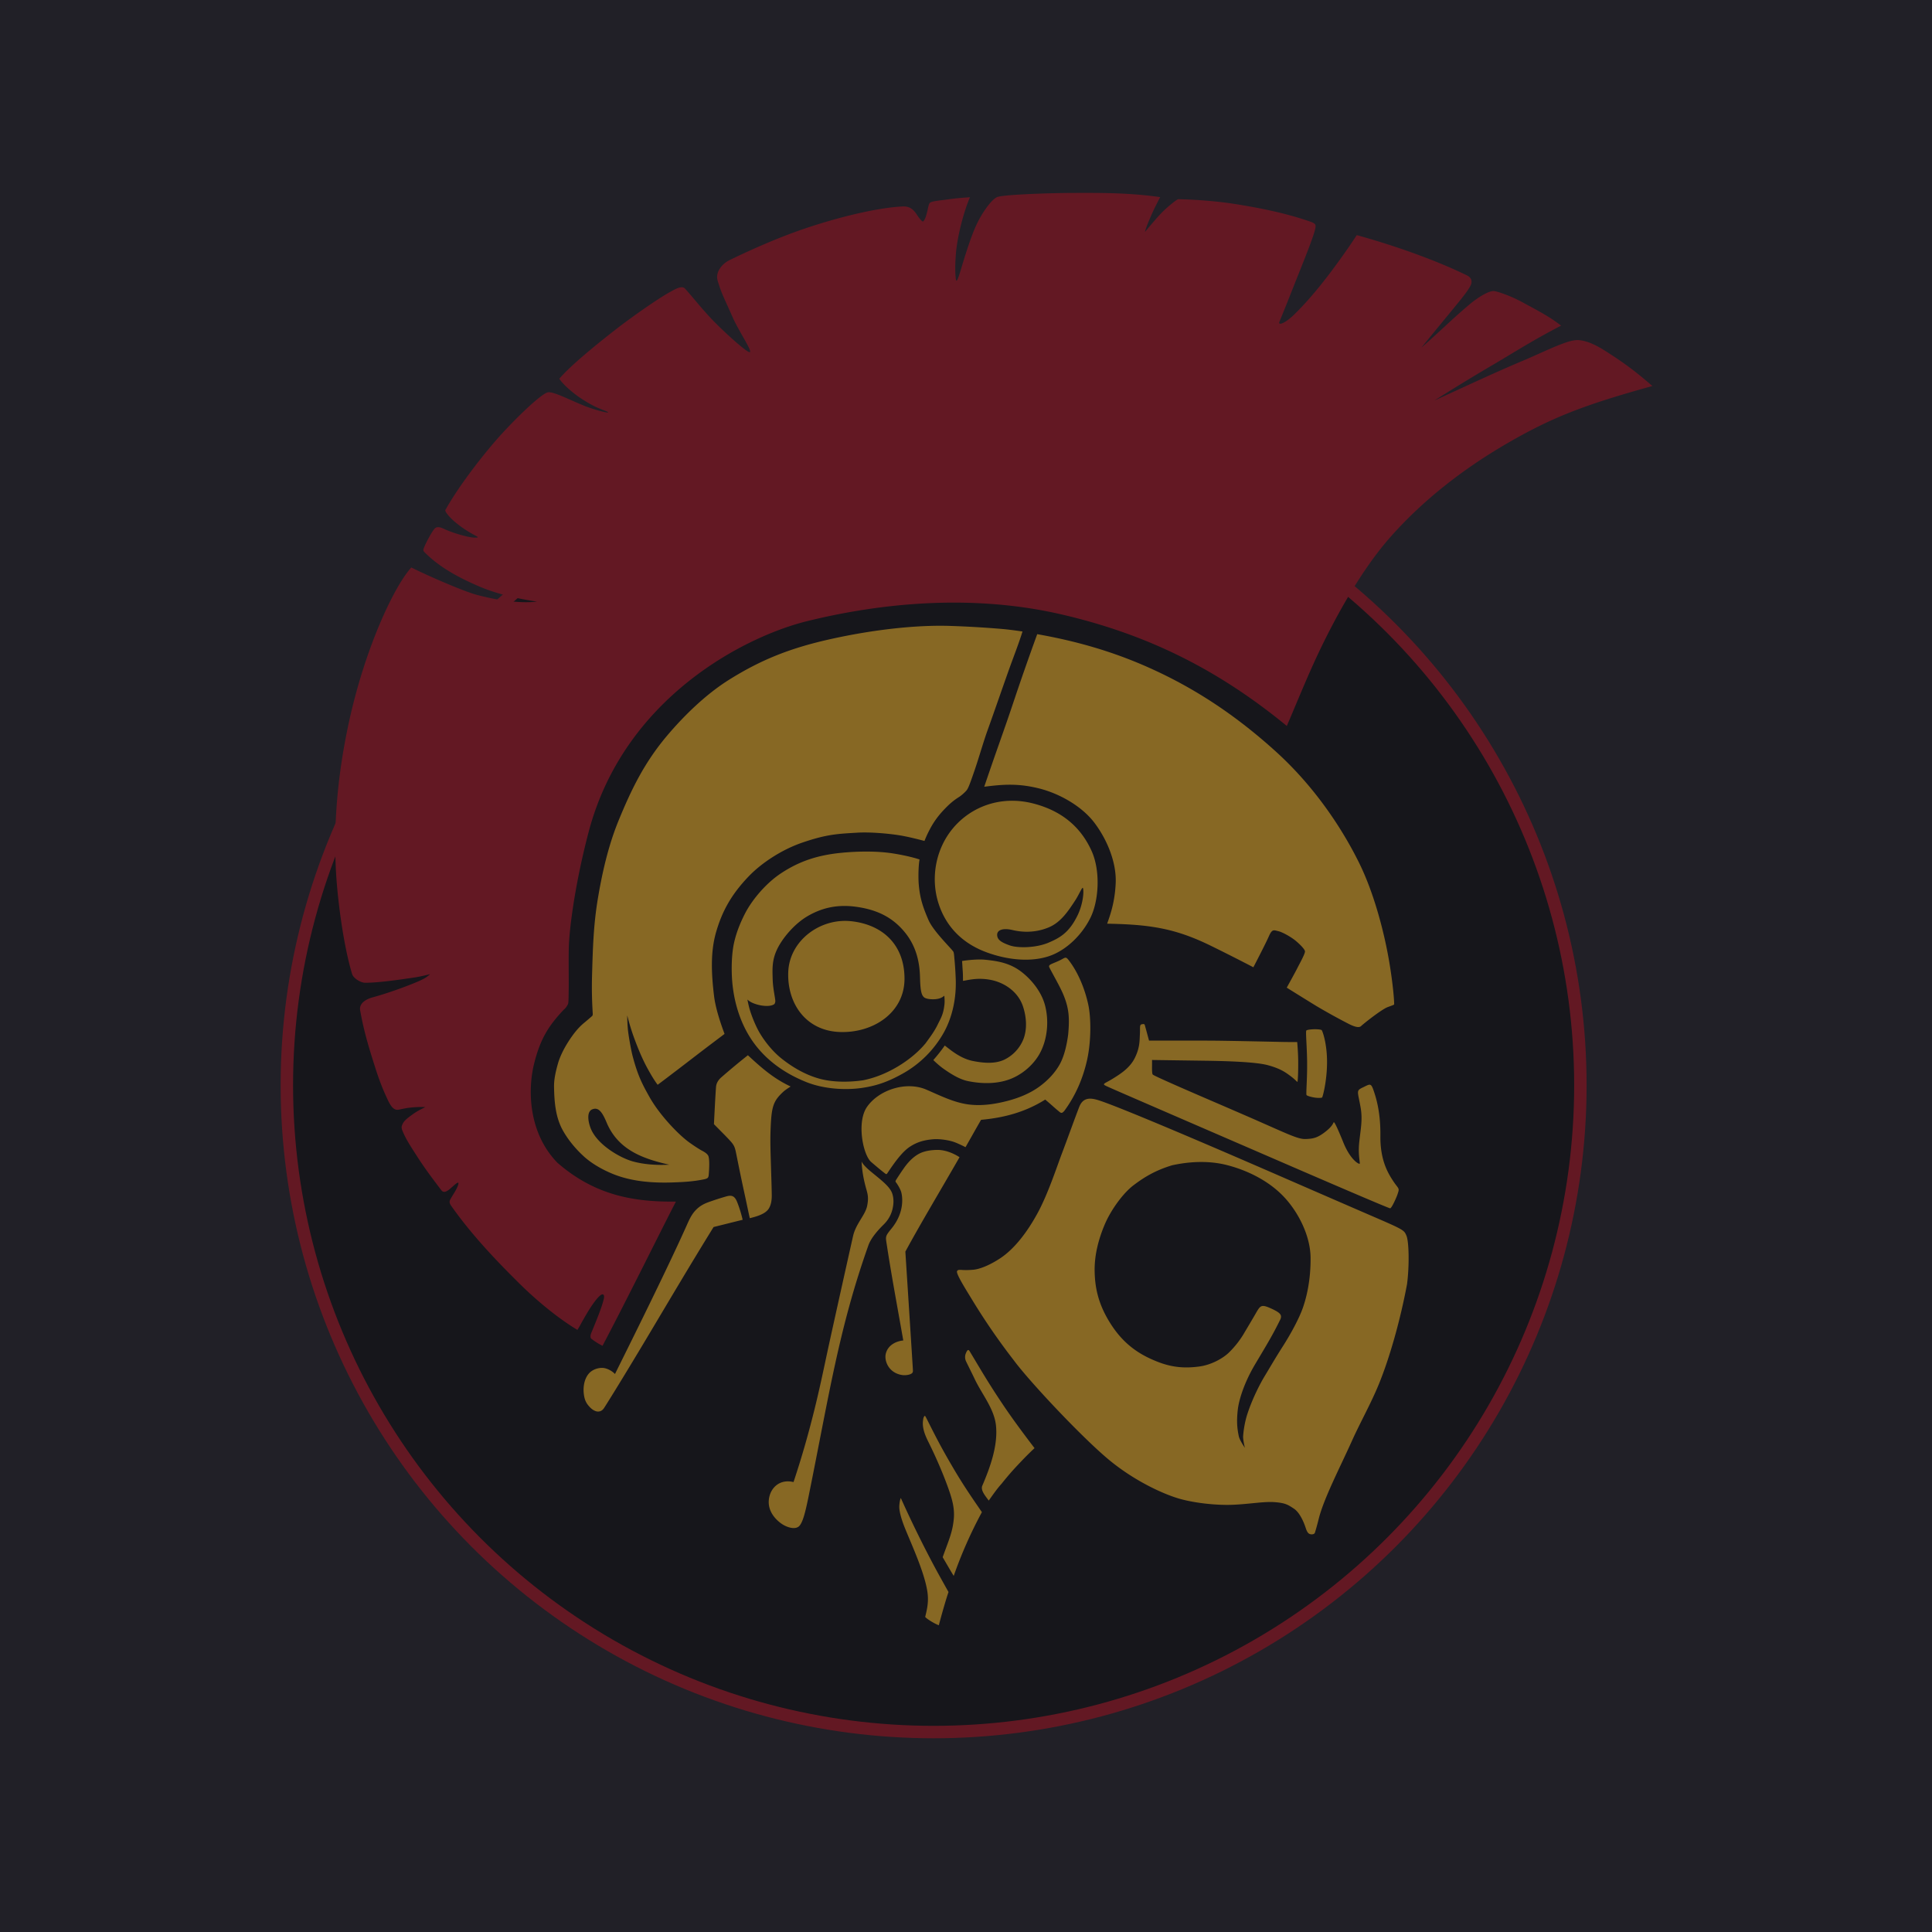 <svg xmlns="http://www.w3.org/2000/svg" width="50" height="50" fill="none"><defs><filter id="a" width="1.005" height="1.004" x="0" y="0" style="color-interpolation-filters:sRGB"><feColorMatrix values="0.361 0.36 0.361 0 0 0.361 0.36 0.361 0 0 0.361 0.36 0.361 0 0 0 0 0 1 0"/></filter></defs><path fill="#212027" d="M0 50h50V0H0z"/><g style="display:inline;opacity:.5;filter:url(#a)" transform="matrix(-.296 0 0 .296 107.148 -38.76)"><circle cx="280.358" cy="225.835" r="56.548" style="display:inline;fill:#0b0b10;fill-opacity:1;stroke:#a5101f;stroke-width:1.087;stroke-linejoin:round;stroke-miterlimit:4;stroke-dasharray:none;stroke-opacity:1;paint-order:fill markers stroke"/><path d="M281.094 272.321c-.118-.533-.32-1.2-.205-2.103.208-1.631 1.31-4.032 1.949-5.595.266-.653.52-1.428.523-1.921 0-.25-.056-.625-.134-.784a99.392 99.392 0 0 1-2.097 4.38c-.885 1.733-1.257 2.377-2.074 3.843.226.653.621 2.034.845 2.903.304-.099.992-.5 1.193-.723zm-1.995-4.425.468-.801c-.578-1.61-.849-2.162-.968-3.304-.097-.93.132-1.74.43-2.592.473-1.359 1.164-2.934 1.78-4.17.302-.604.414-.96.468-1.31.054-.349.005-.6-.015-.73-.011-.076-.076-.235-.12-.246-.045-.012-.065.026-.223.338-.852 1.693-1.26 2.481-2.242 4.159-.871 1.488-1.605 2.558-2.54 3.916a38.52 38.52 0 0 1 2.464 5.575c.016-.019.24-.394.498-.835zm-31.255-3.414c.113-.335.46-1.265 1.016-1.633.506-.335.746-.497 1.678-.567.93-.07 2.099.156 3.577.226 1.48.07 3.37-.143 4.69-.508 1.318-.366 4.067-1.548 6.525-3.675 2.459-2.128 6.694-6.654 8.014-8.44a56.608 56.608 0 0 0 3.562-5.158c.548-.907 1.5-2.388 1.406-2.634-.054-.14-.21-.13-.514-.108a6.745 6.745 0 0 1-.988-.032c-.167-.023-.945-.132-2.224-.96-1.28-.827-2.42-2.327-3.327-4-.908-1.672-1.686-4.063-2.114-5.187-.428-1.124-1.176-3.208-1.52-4.085-.342-.872-1.022-.797-1.753-.557-.388.127-2.504.812-16.468 6.899-2.569 1.12-5.749 2.5-7.066 3.07-3.103 1.34-3.107 1.343-3.323 1.861-.222.531-.257 2.656-.048 4.23.578 3.096 1.5 6.384 2.462 8.739.697 1.706 1.615 3.313 2.37 4.994 1.012 2.25 2.462 5.036 2.895 6.81.098.4.273 1.025.329 1.19.057.17.39.179.537.063.147-.116.22-.346.284-.539zm5.454-7.97a8.795 8.795 0 0 0-.309-1.739c-.454-1.48-1.211-2.914-1.582-3.52-.37-.605-.888-1.513-1.584-2.599-.695-1.086-1.439-2.463-1.757-3.387-.32-.923-.682-2.405-.666-4.349.016-1.943 1.082-4.002 2.324-5.322 1.242-1.32 3.025-2.267 4.914-2.766 1.89-.5 3.725-.248 4.854-.005 1.477.445 2.46 1.046 3.39 1.752.93.705 1.987 2.182 2.51 3.415.524 1.233.908 2.64.888 4.056-.02 1.415-.283 2.957-1.5 4.795-1.218 1.838-2.658 2.641-4.044 3.181-1.385.54-2.524.54-3.59.401-1.066-.138-2.089-.718-2.603-1.219a8.236 8.236 0 0 1-1.256-1.57c-.264-.45-.547-.915-1.014-1.717-.467-.802-.5-.98-1.366-.594-.866.386-1.02.584-.875.956.69 1.412 1.196 2.228 2.205 3.925 1.008 1.696 1.443 3.2 1.531 4.027.088.828.086 1.462-.093 2.29-.072.331-.461.906-.533 1.01.07-.262.167-.758.156-1.021zm40.366 7.65c.5-.35 1.384-1.206 1.03-2.457-.209-.733-.909-1.455-2.087-1.18-1.608-4.818-2.389-8.72-2.904-11.122-.516-2.4-2.053-9.288-2.3-10.379-.245-1.09-1.053-1.811-1.231-2.632-.14-.704-.066-.993.083-1.517.233-.832.367-1.6.4-2.372-.097.194-.234.345-.45.557-.216.212-.483.418-.9.762-.642.528-1.133.964-1.31 1.426-.175.463-.153.997-.022 1.49.09.34.29.819.757 1.277.467.459 1.096 1.153 1.33 1.813 2.59 7.296 3.438 13.123 5.247 22.036.299 1.46.492 2.11.75 2.45.323.43 1.105.198 1.607-.152zm-17.566-3.325c-.643-1.51-1.376-3.46-1.193-5.242.153-1.49 1.228-2.735 1.868-4.09.246-.52.645-1.308.757-1.55a.864.864 0 0 0 .021-.66c-.107-.26-.201-.433-.338-.215-.107.17-.668 1.115-.952 1.586a67.735 67.735 0 0 1-1.901 2.996c-.89 1.335-1.932 2.726-2.825 3.897.659.619 1.004.988 1.422 1.43.467.493.94 1.031 1.459 1.684.418.452.852 1.1 1.123 1.473.278-.394.738-.89.56-1.31zm34.854-8.115c.052-.588-.071-1.257-.46-1.695-.283-.32-.76-.497-1.186-.482-.405.014-.857.283-1.09.535-.215-.457-4.367-8.72-6.303-13.073-.243-.548-.442-.944-.803-1.304-.292-.29-.616-.486-1.055-.645a24.614 24.614 0 0 0-1.529-.496c-.19-.057-.438-.11-.622-.014-.221.115-.328.388-.417.62a11.1 11.1 0 0 0-.433 1.427c.383.094.718.178 1.372.341l1.169.291c2.02 3.264 3.914 6.473 5.528 9.179 2.426 4.069 3.77 6.215 4.036 6.626.148.23.31.316.512.328.257.016.542-.18.695-.334.33-.333.527-.638.586-1.304zm-26.412-3.418c-.201-.822-1.005-1.11-1.53-1.158.581-3.301 1.047-5.754 1.47-8.548.083-.547.09-.588-.446-1.246-1.176-1.443-.94-2.823-.848-3.162.093-.338.396-.786.428-.822.032-.036.077-.096.075-.137a.306.306 0 0 0-.055-.135c-.033-.054-.388-.611-.721-1.077-.232-.323-.684-.89-1.307-1.212-.485-.249-1.084-.314-1.54-.322-1.043-.018-1.973.639-1.973.639 1.68 2.93 3.36 5.718 4.736 8.255l-.335 5.208c-.155 2.413-.287 4.49-.324 5.117-.007.117-.006.199.044.266.134.182.61.246.92.195 1.175-.194 1.554-1.258 1.406-1.86zm11.89-11.85c.087-.36.23-1.088.51-2.367.28-1.278.564-2.706.657-3.168.173-.856.176-.855 1.058-1.765 0 0 .567-.57.91-.921-.054-1.058-.109-2.22-.179-3.21-.022-.323-.139-.566-.41-.834a62.572 62.572 0 0 0-2.38-1.982c-1.28 1.193-2.304 2.061-3.737 2.735 0 0 .449.28.63.447.92.848 1.049 1.322 1.126 3.39.038.999-.003 1.951-.04 3.243-.022.808-.053 1.515-.065 2.423-.006.456.068.887.283 1.204.32.473 1.143.684 1.638.806zm-47.404-4.51c15.336-6.638 15.96-6.907 16.3-7.075.34-.169.022-.205-.645-.62-.666-.415-1.488-.93-1.923-1.823-.436-.894-.402-1.472-.435-2.065-.033-.593.057-.827-.186-.866-.242-.04-.225.018-.269.17a49.01 49.01 0 0 0-.195.714l-.15.551h-5.099c-1.402 0-5.894.101-6.488.114-.595.013-1.366.012-1.366.012s-.08.837-.088 1.642c-.008.806.017 1.576.06 1.827.012.065.154-.154.598-.486.444-.332.89-.661 1.987-.96 1.096-.297 3.714-.367 5.56-.393l4.575-.064s-.005.087 0 .526c.006.44-.008.7-.07.753-.128.11-1.853.88-4.914 2.198a976.77 976.77 0 0 0-3.568 1.544c-3.226 1.408-4.18 1.91-4.854 1.89-.674-.022-1.049-.089-1.757-.641-.708-.553-.674-.827-.737-.827-.063 0-.301.47-.836 1.79-.536 1.32-1.213 1.843-1.41 1.843-.087 0 .153-.694.03-1.876-.124-1.183-.31-1.98-.12-3.053.25-1.417.418-1.456-.186-1.742-.604-.286-.708-.434-.934.217-.226.65-.632 1.908-.61 4.006.022 2.098-.63 3.217-1.122 3.962-.492.744-.58.562-.366 1.183.09.265.502 1.195.638 1.195.135 0 6.263-2.643 8.578-3.645 2.316-1.003 0 0 0 0zm59.296.674c.74-.293 1.8-.82 2.614-1.562.739-.673 1.375-1.452 1.828-2.256.657-1.166.757-2.521.781-3.82.013-.685-.159-1.392-.336-2.026-.177-.635-.527-1.325-.906-1.92s-.825-1.191-1.349-1.625c-.344-.285-.712-.607-.734-.626-.056-.048-.063-.148-.058-.225.071-1.163.092-2.225.06-3.337-.064-2.23-.117-4.364-.503-6.677-.385-2.313-.924-4.684-1.826-6.879-1.086-2.64-2.226-5.035-4.26-7.432-1.46-1.721-3.36-3.589-5.421-4.875-2.65-1.653-5.143-2.702-8.693-3.501-4.013-.905-7.883-1.293-10.745-1.181a88.99 88.99 0 0 0-4.174.242c-.928.075-1.618.187-2.013.24.312 1.025.84 2.36 1.258 3.54.607 1.715 1.268 3.63 1.814 5.147.33.915.775 2.458 1.116 3.449.36 1.042.538 1.556.702 1.754.164.197.472.464.663.584.538.337.895.672 1.273 1.065.508.53.91 1.069 1.251 1.709.274.513.409.854.494 1.065.535-.138 1.469-.383 2.293-.51.824-.126 2.408-.285 3.612-.211 1.625.099 2.607.119 4.804.876 1.782.615 3.528 1.77 4.633 2.914 1.545 1.602 2.35 3.082 2.877 4.902.516 1.786.4 3.728.18 5.574-.137 1.143-.62 2.525-.92 3.327.689.521 1.116.84 1.671 1.263.771.586 1.536 1.18 2.306 1.767.623.474 1.712 1.306 1.874 1.416.32-.423.604-.918.862-1.385.45-.816.8-1.655 1.13-2.535.304-.81.505-1.507.665-2.147.003.323-.023.99-.077 1.413-.07.564-.264 1.647-.392 2.139-.44 1.683-.834 2.444-1.468 3.572-.915 1.628-2.59 3.348-3.51 4.002-.366.259-.822.567-1.13.726-.256.134-.447.289-.51.432-.095.219-.096.806-.061 1.331.035.54.015.61.367.704.965.208 1.847.253 2.777.286 1.732.063 3.56-.068 5.18-.709zm-4.85-.84c2.33-.523 4.432-1.3 5.445-3.613.406-.989.737-1.448 1.286-1.226.56.227.33 1.265.072 1.811-.647 1.369-2.548 2.444-3.62 2.741-.968.268-2.106.345-3.184.287zm-17.656-.236c.723-.625 1.285-3.49.369-4.814-1.026-1.482-3.405-2.283-5.192-1.514-1.218.524-2.441 1.15-3.759 1.305-1.132.134-2.303-.044-3.405-.339-.951-.254-1.895-.637-2.693-1.213-.718-.518-1.366-1.182-1.799-1.955-.442-.789-.647-1.887-.742-2.609-.137-1.463-.078-2.343.46-3.589.296-.684.838-1.608 1.174-2.265.135-.264-.13-.285-.776-.577-.608-.275-.609-.456-.906-.075-.79 1.015-1.391 2.43-1.705 3.857-.267 1.217-.256 3.284.098 4.868.354 1.58.985 3.078 1.981 4.438.257.3.311.196.59-.033.245-.2.473-.414.711-.62l.378-.323c1.702 1.071 3.547 1.585 5.609 1.77.594 1.03.807 1.425 1.36 2.392 0 0 .476-.248.909-.419.432-.17 1.296-.334 1.986-.268s1.323.218 1.987.66c.664.442 1.316 1.367 1.768 2.03.067.098.165.25.2.296.034.047.062.083.146.026.083-.056.528-.405 1.251-1.03zm-38.115-8.693c.015-1.43.146-2.724.068-2.804-.078-.081-.556-.111-.758-.111-.203 0-.527.023-.586.083-.06.06-.465 1.13-.465 2.782 0 1.653.378 3.048.43 3.1.051.05.401.057.716 0 .315-.057.592-.143.646-.208.06-.074-.066-1.413-.05-2.843zm43.817 1.693c1.883-.759 3.615-1.957 4.797-3.754 1.086-1.653 1.646-3.708 1.692-5.811.015-.68-.003-1.675-.192-2.558-.226-1.053-.652-1.989-.969-2.604-.622-1.208-1.833-2.65-3.146-3.515-1.563-1.031-3.15-1.589-5.323-1.796-1.465-.14-3.106-.153-4.448.056-.731.114-1.665.306-2.342.532.095.482.123 1.554.07 2.182-.101 1.18-.348 1.958-.854 3.118-.421.966-1.951 2.438-2.163 2.75-.07.103-.08.439-.109.72a31.036 31.036 0 0 0-.106 1.681c-.06 1.595.259 3.238 1.011 4.625a9.325 9.325 0 0 0 3.566 3.613c1.33.747 2.305 1.082 3.547 1.273 1.511.233 3.425.111 4.969-.511zm-10.455-3.377c-.426-.583-.782-1.056-1.071-1.658-.238-.496-.481-.834-.578-1.718-.01-.088-.038-.287.008-.787.2.172.42.269.762.302.34.034.83-.006 1.013-.163.213-.185.32-.532.35-1.72.028-1.186.252-2.653 1.336-3.972 1.084-1.32 2.433-1.962 4.213-2.215 1.78-.254 3.126.142 4.27.806 1.144.664 2.2 1.908 2.674 2.9.475.993.41 1.79.39 2.628-.022.838-.254 1.75-.23 1.943.009.071.038.194.097.235.299.21.916.178 1.408.05.491-.127.773-.3.935-.46-.104.51-.173.823-.348 1.312-.175.49-.458 1.17-.773 1.686-.457.751-1.118 1.567-1.862 2.16-.992.79-2.14 1.452-3.367 1.778-1.213.322-2.631.29-3.763.126-1.089-.22-2.085-.64-3.014-1.192-.914-.542-1.808-1.259-2.45-2.041zm7.518-.99c2.932-.112 4.582-2.471 4.488-5.223-.094-2.751-2.78-4.767-5.528-4.46-2.748.307-4.64 2.068-4.638 5.034.003 2.966 2.746 4.761 5.678 4.65zm-11.204 4.289c.735-.154 1.506-.64 2.167-1.112.312-.223.754-.629.84-.725a13.888 13.888 0 0 1-1.001-1.268c-.122.093-.512.403-.755.571-.522.362-1.084.656-1.693.778-.893.178-1.902.278-2.732-.1a3.397 3.397 0 0 1-1.696-1.807c-.347-.896-.263-1.968.044-2.88.394-1.171 1.447-1.966 2.611-2.256a4.951 4.951 0 0 1 1.673-.11c.48.05.749.126.956.15 0-.191 0-.584.025-.909.024-.29.031-.576.056-.827-.482-.085-1.426-.168-1.967-.116-1.27.121-2.308.328-3.31 1.129-.874.699-1.677 1.73-1.973 2.846-.346 1.302-.234 2.814.353 4.026.5 1.033 1.452 1.906 2.505 2.363 1.194.519 2.617.513 3.897.247zM240.55 214.88c-.391 2.262-.483 3.853-.452 3.895.029.038.567.226.567.226.584.232 2.159 1.497 2.318 1.656.16.16.51.093 1.013-.155a53.368 53.368 0 0 0 2.885-1.591c.829-.505 2.603-1.612 2.603-1.612s-.727-1.31-.926-1.708c-.2-.397-.71-1.302-.667-1.485.043-.182.39-.552.792-.89.402-.338 1.172-.776 1.551-.86.38-.083.523-.211.814.455.29.666 1.354 2.706 1.354 2.706s1.719-.902 3.75-1.896c2.032-.994 3.53-1.393 4.954-1.62 1.424-.227 2.906-.27 4.08-.295-.233-.674-.677-1.817-.748-3.576-.07-1.76.727-3.738 1.847-5.228 1.121-1.49 3.116-2.597 4.894-3.032 1.778-.436 3.076-.353 4.754-.137-1.035-3.063-1.747-4.978-2.463-7.121a239.898 239.898 0 0 0-2.17-6.22c-3.1.55-6.509 1.424-10.184 3.118-3.676 1.693-7.147 3.944-10.69 7.155-3.541 3.212-5.898 6.947-7.265 9.713-1.367 2.766-2.219 6.24-2.61 8.502zm35.21-.684c2.026-.75 3.536-2.196 4.196-4.347.66-2.15.24-4.689-1.329-6.533-1.57-1.844-4.154-2.851-6.994-2.116-2.84.734-4.293 2.393-5.085 4.14-.792 1.749-.638 4.342.09 5.83.727 1.49 2.08 2.823 3.552 3.347 1.51.537 3.543.43 5.57-.32zm-5.416-.818c-1.071-.447-1.85-.92-2.572-2.402-.438-.898-.58-1.993-.473-2.379.049-.176.333.545.681 1.077.596.91 1.248 1.907 2.3 2.349 1.359.57 2.57.381 3.173.24.854-.202 1.358-.006 1.35.427-.009.432-.38.66-1.1.914-.72.253-2.288.22-3.36-.226z" style="display:inline;fill:#eeaf22;fill-opacity:1;stroke:none;stroke-width:.497;stroke-miterlimit:4;stroke-dasharray:none;stroke-opacity:1"/><path d="M310.252 248.024c.151-.103.125-.326.026-.565-.772-1.864-.946-2.403-1.077-2.923-.073-.291-.007-.426.117-.422.213.008.754.637 1.41 1.76.655 1.123.368.68.773 1.35 1.945-1.172 3.842-2.84 5.08-4.062 2.17-2.147 4.24-4.351 5.944-6.77.268-.376.142-.494-.075-.862-.124-.21-.462-.702-.539-1.067-.078-.372.513.273.855.525.342.252.515.181.644.01.858-1.132 1.448-1.919 2.097-2.928.598-.929.986-1.515 1.29-2.252.066-.16.09-.296.063-.414a1.255 1.255 0 0 0-.172-.355c-.14-.2-.43-.42-.674-.596-.38-.276-.519-.365-1.218-.713.536-.018.908.003 1.359.052.322.035.743.128.958.173.37.077.648-.16.972-.856.345-.74.678-1.5 1.127-2.92.509-1.61.946-2.999 1.285-4.899.123-.693-.648-1.025-1.102-1.147-1.562-.42-3.76-1.257-4.342-1.565a2.68 2.68 0 0 1-.667-.455c.292.066.85.21 1.373.288 1.432.211 3.132.46 4.3.46.391 0 1.027-.386 1.142-.763.47-1.546.96-4.088 1.268-7.152.483-4.808.102-9.661-.905-14.47-1.425-6.804-4.047-12.289-5.54-13.924-1.494.75-4.567 2.08-5.69 2.383-1.746.47-3.705.778-5.298.603 1.73-.263 3.53-.666 5.163-1.376 1.663-.723 3.327-1.606 4.61-2.888.072-.072.163-.15.163-.258 0-.197-.662-1.486-.976-1.849-.182-.21-.466-.164-.871.028-.746.353-2.133.747-2.632.747-.59 0-.192-.07.583-.554a9.34 9.34 0 0 0 1.215-.89c.438-.39.765-.79.765-.952-1.078-1.943-2.934-4.371-4.357-6.022-1.374-1.595-4.022-4.21-4.638-4.289-.495-.063-1.86.655-3.1 1.155-1.029.415-1.998.625-2.093.615-.217-.023.247-.147.955-.46.462-.205 1.294-.69 1.87-1.136.512-.397 1.074-.891 1.39-1.356-.906-1.09-3.152-2.923-4.844-4.244-1.53-1.193-3.785-2.76-4.785-3.314-.449-.248-1.08-.644-1.367-.32-.8.901-1.23 1.474-2.159 2.485-.912.992-3.168 3.065-3.479 3.065-.315 0 .935-1.82 1.461-3.01.816-1.848.999-2.118 1.33-3.24.223-.752-.388-1.477-1.039-1.795-2.047-.998-4.475-2.062-6.808-2.837-3.313-1.101-6.443-1.77-8.323-1.855-.393-.018-.823.057-1.234.699-.214.334-.454.611-.534.615-.08.005-.219-.255-.308-.574-.172-.615-.186-.94-.318-1.065-.153-.145-1.052-.218-1.585-.294-.633-.09-1.23-.143-1.91-.187.538 1.238 1.088 3.356 1.22 4.84.092 1.052.08 1.808.014 2.313-.083.63-.437-.924-.934-2.427-.425-1.287-.784-2.334-1.44-3.362-.33-.519-.824-1.185-1.23-1.374-.46-.214-4.37-.358-6.56-.367-2.569-.01-5.024-.018-7.699.366 0 0 .483.923.693 1.4.237.538.557 1.273.638 1.646-.479-.565-.85-1.024-1.395-1.607-.453-.485-1.464-1.316-1.535-1.256-1.498.031-3.35.165-5.004.428-2.197.35-4.397.794-6.499 1.524-.13.045-.243.08-.372.175-.22.161-.271.3 1.266 4.142.9 2.25 1.255 3.183 1.773 4.424.18.432-.54.12-1.271-.595-1.689-1.647-3.2-3.662-4.482-5.478-.319-.445-1.005-1.481-1.005-1.481a70.585 70.585 0 0 0-5.143 1.642c-1.524.56-2.956 1.136-4.493 1.88-.31.15-.522.445-.312.884.24.493.92 1.3 1.26 1.718.865 1.062 1.876 2.277 3.045 3.72-1.692-1.486-2.779-2.582-4.243-3.811-.615-.516-1.642-1.191-2.12-1.14-.285.03-1.43.403-2.505.993-1.105.605-2.35 1.232-3.348 2.029 2.42 1.257 3.871 2.191 5.785 3.324a175.827 175.827 0 0 1 5.3 3.229c-3.29-1.503-5.242-2.428-7.903-3.552-1.163-.491-2.43-1.111-3.456-1.477-.337-.12-.88-.302-1.328-.254-.863.093-1.688.57-2.394 1.022-1.565 1-2.551 1.739-3.988 2.986 5.994 1.66 8.814 2.754 12.772 5.057 3.743 2.178 7.257 4.896 10.126 8.14 2.647 2.99 4.923 7.247 6.313 10.184.987 2.082 2.056 4.74 2.751 6.342 5.952-4.885 12.117-7.996 19.689-9.75 8.568-1.984 16.898-.736 22.266.589 5.367 1.325 15.982 6.65 19.086 18.424 1.155 4.38 1.698 8.384 1.737 10.176.027 1.245-.012 2.944.01 3.748.006.197 0 .983.053 1.112.053.13.195.37.375.505 1.297 1.378 2.061 2.529 2.608 4.784.546 2.255.487 5.987-2.05 8.598-3.34 2.913-6.8 3.435-10.362 3.4 1.414 2.735 4.266 8.533 6.417 12.608.546-.276.793-.487.945-.59z" style="display:inline;fill:#a5101f;fill-opacity:1;stroke-width:.331"/></g></svg>